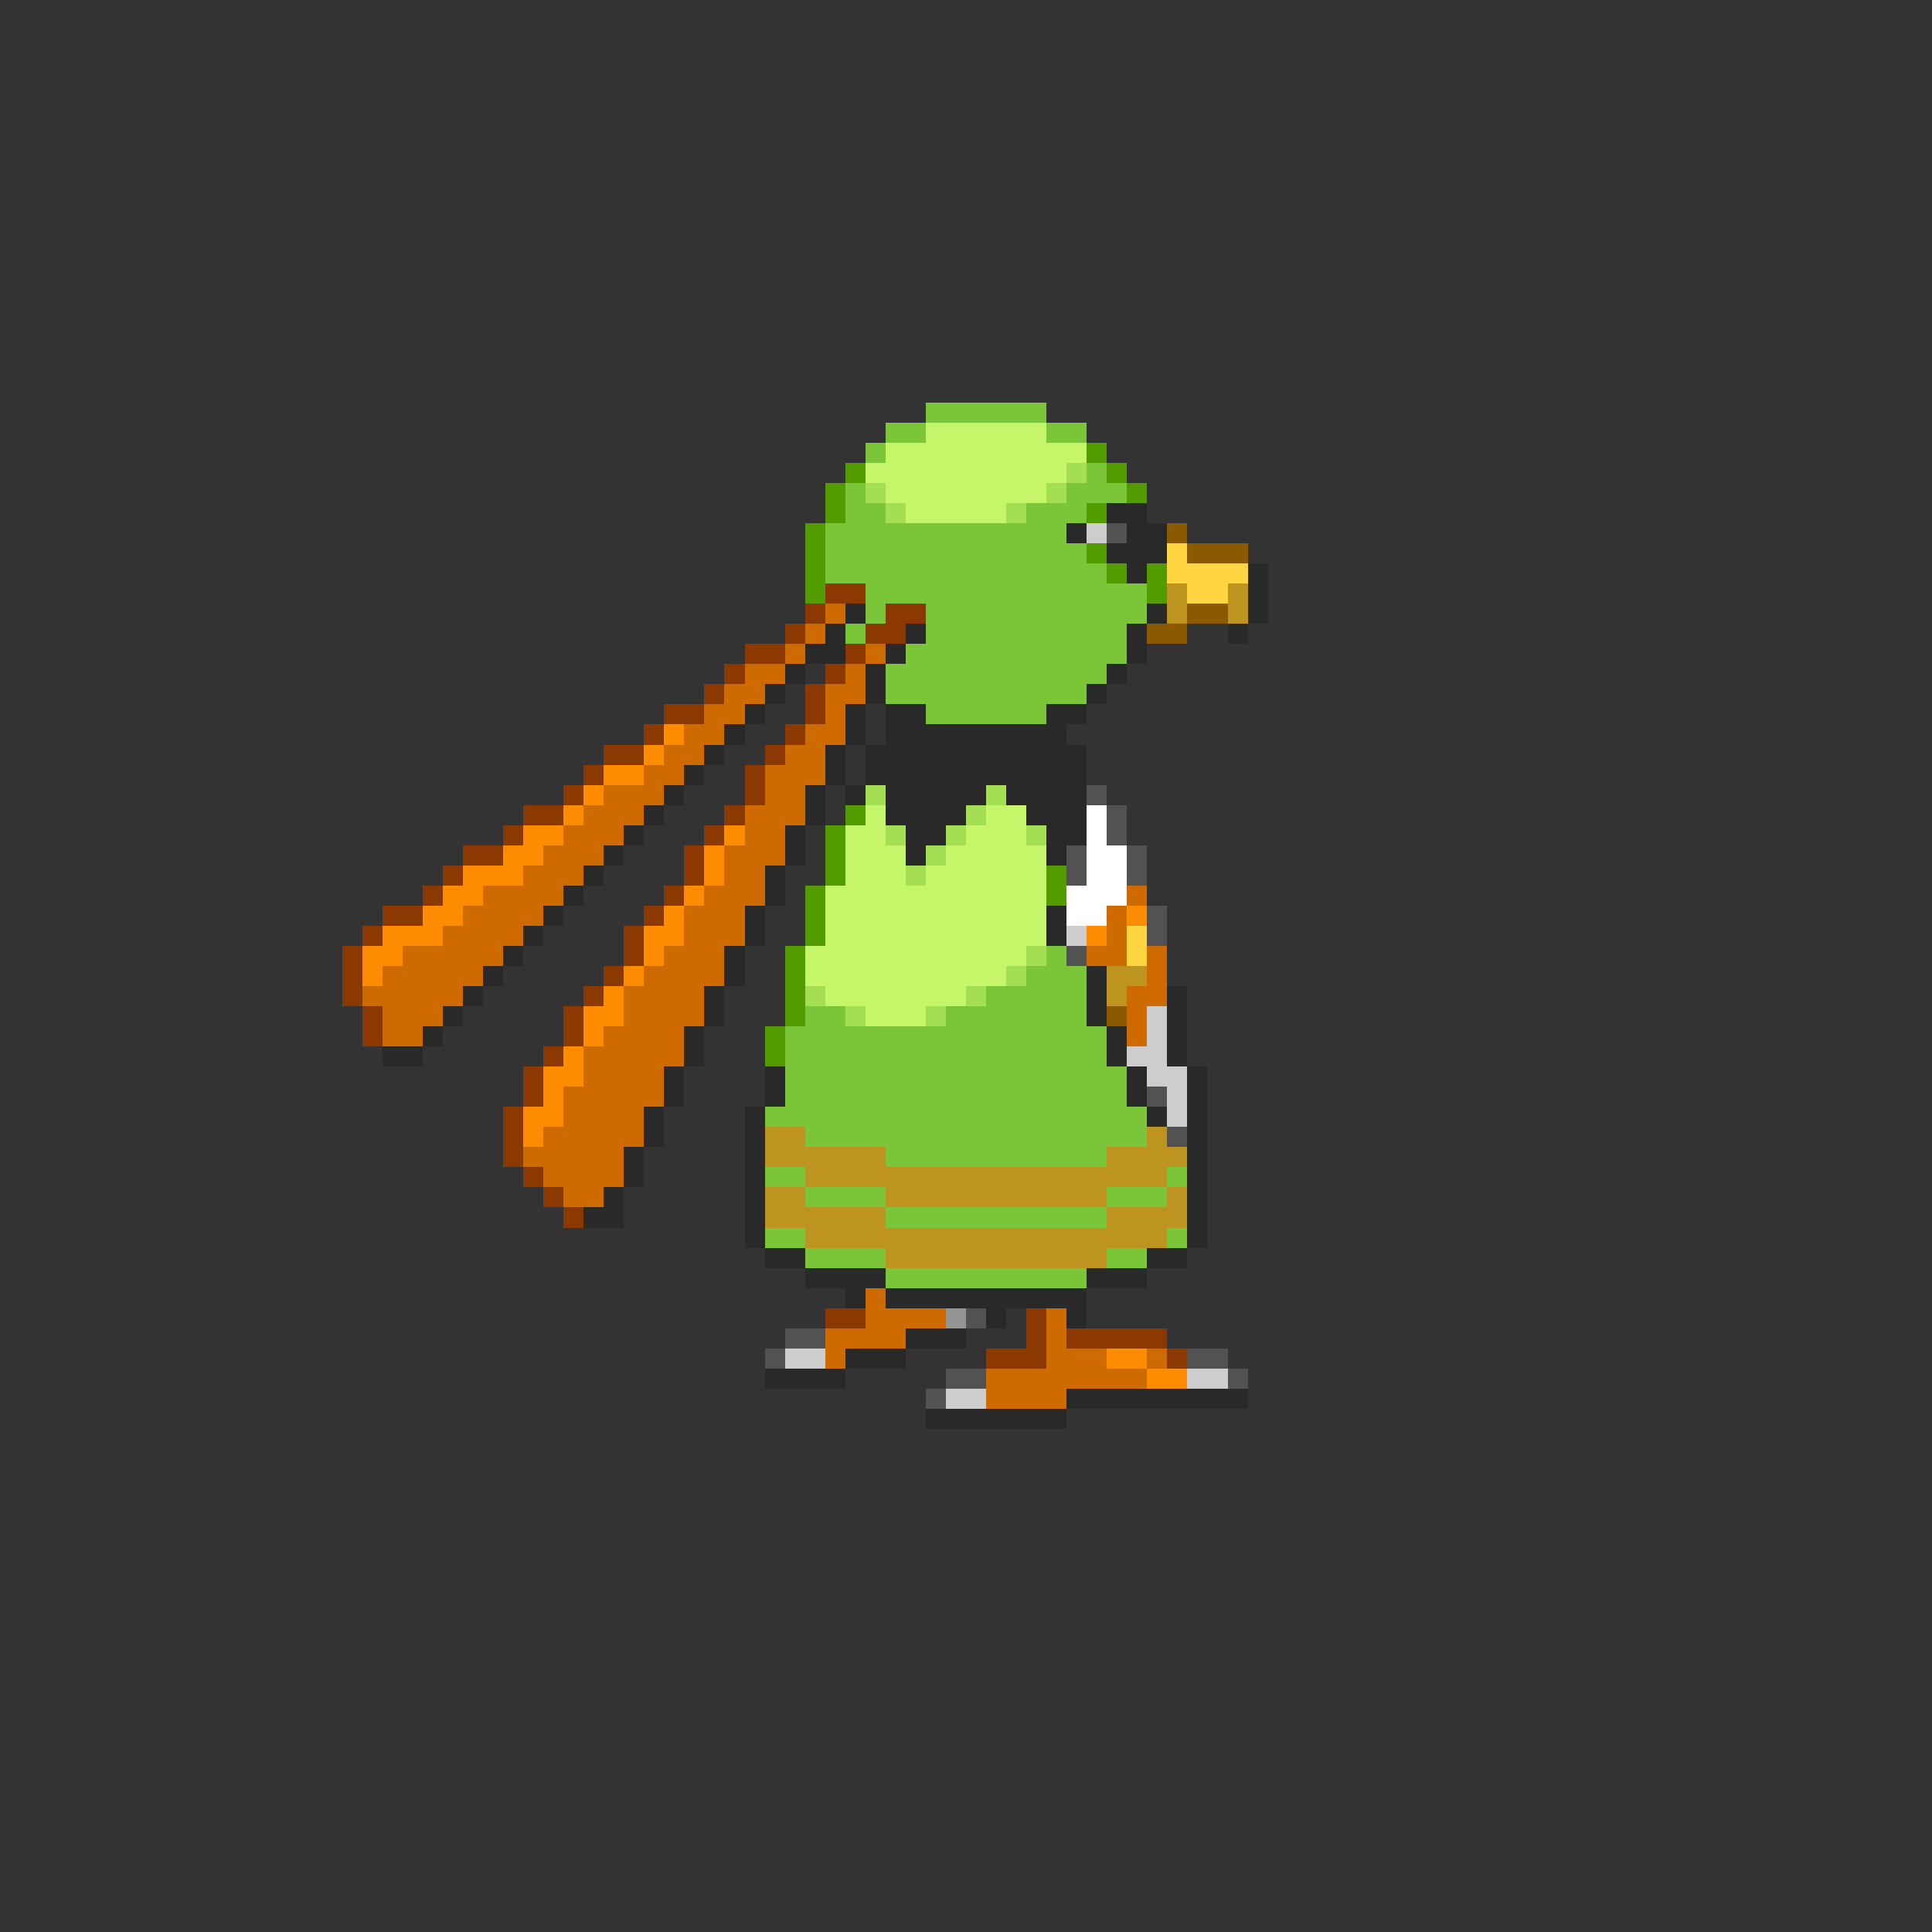 <svg xmlns="http://www.w3.org/2000/svg" viewBox="0 -0.5 96 96" shape-rendering="crispEdges">
<rect x="0" y="-0.5" width="96" height="96" fill="#333333" stroke="none"/>
<path stroke="#7bc539" d="M46 20h6M44 21h2M52 21h2M43 22h1M54 23h1M42 24h1M53 24h3M42 25h2M51 25h3M41 26h12M41 27h13M41 28h14M43 29h14M43 30h1M46 30h11M42 31h1M46 31h10M45 32h11M44 33h11M44 34h10M46 35h6M52 47h1M51 48h3M49 49h5M40 50h2M47 50h7M39 51h16M39 52h16M39 53h17M39 54h17M38 55h19M40 56h17M44 57h11M38 58h2M58 58h1M40 59h4M55 59h3M44 60h11M38 61h2M58 61h1M40 62h4M55 62h2M44 63h10" />
<path stroke="#c5f66a" d="M46 21h6M44 22h10M43 23h10M44 24h8M45 25h5M43 40h1M49 40h2M42 41h2M48 41h3M42 42h3M47 42h5M42 43h3M46 43h6M41 44h11M41 45h11M41 46h11M40 47h11M40 48h10M41 49h7M43 50h3" />
<path stroke="#529c00" d="M54 22h1M42 23h1M55 23h1M41 24h1M56 24h1M41 25h1M54 25h1M40 26h1M40 27h1M54 27h1M40 28h1M55 28h1M57 28h1M40 29h1M57 29h1M42 40h1M41 41h1M41 42h1M41 43h1M52 43h1M40 44h1M52 44h1M40 45h1M40 46h1M39 47h1M39 48h1M39 49h1M39 50h1M38 51h1M38 52h1" />
<path stroke="#a4de52" d="M53 23h1M43 24h1M52 24h1M44 25h1M50 25h1M43 39h1M49 39h1M48 40h1M44 41h1M47 41h1M51 41h1M46 42h1M45 43h1M51 47h1M50 48h1M40 49h1M48 49h1M42 50h1M46 50h1" />
<path stroke="#292929" d="M55 25h2M53 26h1M56 26h2M55 27h3M56 28h1M62 28h1M62 29h1M42 30h1M57 30h1M62 30h1M41 31h1M45 31h1M56 31h1M61 31h1M40 32h2M44 32h1M56 32h1M39 33h1M43 33h1M55 33h1M38 34h1M43 34h1M54 34h1M37 35h1M42 35h1M44 35h2M52 35h2M36 36h1M42 36h1M44 36h9M35 37h1M41 37h1M43 37h11M34 38h1M41 38h1M43 38h11M33 39h1M40 39h1M42 39h1M44 39h5M50 39h4M32 40h1M40 40h1M44 40h4M51 40h3M31 41h1M39 41h1M45 41h2M52 41h2M30 42h1M39 42h1M45 42h1M52 42h1M29 43h1M38 43h1M28 44h1M38 44h1M27 45h1M37 45h1M52 45h1M26 46h1M37 46h1M52 46h1M25 47h1M36 47h1M24 48h1M36 48h1M54 48h1M23 49h1M35 49h1M54 49h1M58 49h1M22 50h1M35 50h1M54 50h1M58 50h1M21 51h1M34 51h1M55 51h1M58 51h1M19 52h2M34 52h1M55 52h1M58 52h1M33 53h1M38 53h1M56 53h1M59 53h1M33 54h1M38 54h1M56 54h1M59 54h1M32 55h1M37 55h1M57 55h1M59 55h1M32 56h1M37 56h1M59 56h1M31 57h1M37 57h1M59 57h1M31 58h1M37 58h1M59 58h1M30 59h1M37 59h1M59 59h1M29 60h2M37 60h1M59 60h1M37 61h1M59 61h1M38 62h2M57 62h2M40 63h4M54 63h3M42 64h1M44 64h10M49 65h1M53 65h1M45 66h3M42 67h3M38 68h4M53 69h9M46 70h7" />
<path stroke="#cdcdcd" d="M54 26h1M53 46h1M57 50h1M57 51h1M56 52h2M57 53h2M58 54h1M58 55h1M39 67h2M59 68h2M47 69h2" />
<path stroke="#525252" d="M55 26h1M54 39h1M55 40h1M55 41h1M53 42h1M56 42h1M53 43h1M56 43h1M57 45h1M57 46h1M53 47h1M57 54h1M58 56h1M48 65h1M39 66h2M38 67h1M59 67h2M47 68h2M61 68h1M46 69h1" />
<path stroke="#8b5a00" d="M58 26h1M59 27h3M59 30h2M57 31h2M55 50h1" />
<path stroke="#ffd541" d="M58 27h1M58 28h4M59 29h2M56 46h1M56 47h1" />
<path stroke="#8b3900" d="M41 29h2M40 30h1M44 30h2M39 31h1M43 31h2M37 32h2M42 32h1M36 33h1M41 33h1M35 34h1M40 34h1M33 35h2M40 35h1M32 36h1M39 36h1M30 37h2M38 37h1M29 38h1M37 38h1M28 39h1M37 39h1M26 40h2M36 40h1M25 41h1M35 41h1M23 42h2M34 42h1M22 43h1M34 43h1M21 44h1M33 44h1M19 45h2M32 45h1M18 46h1M31 46h1M17 47h1M31 47h1M17 48h1M30 48h1M17 49h1M29 49h1M18 50h1M28 50h1M18 51h1M28 51h1M27 52h1M26 53h1M26 54h1M25 55h1M25 56h1M25 57h1M26 58h1M27 59h1M28 60h1M41 65h2M51 65h1M51 66h1M53 66h5M49 67h3M58 67h1" />
<path stroke="#bd9420" d="M58 29h1M61 29h1M58 30h1M61 30h1M55 48h2M55 49h1M38 56h2M57 56h1M38 57h6M55 57h4M40 58h18M38 59h2M44 59h11M58 59h1M38 60h6M55 60h4M40 61h18M44 62h11" />
<path stroke="#cd6a00" d="M41 30h1M40 31h1M39 32h1M43 32h1M37 33h2M42 33h1M36 34h2M41 34h2M35 35h2M41 35h1M34 36h2M40 36h2M33 37h2M39 37h2M32 38h2M38 38h3M30 39h3M38 39h2M29 40h3M37 40h3M28 41h3M37 41h2M27 42h3M36 42h3M26 43h3M36 43h2M24 44h4M35 44h3M56 44h1M23 45h4M34 45h3M55 45h1M22 46h4M34 46h3M55 46h1M20 47h5M33 47h3M54 47h2M57 47h1M19 48h5M32 48h4M57 48h1M18 49h5M31 49h4M56 49h2M19 50h3M31 50h4M56 50h1M19 51h2M30 51h4M56 51h1M29 52h5M29 53h4M28 54h5M28 55h4M27 56h5M26 57h5M27 58h4M28 59h2M43 64h1M43 65h4M52 65h1M41 66h4M52 66h1M41 67h1M52 67h3M57 67h1M49 68h8M49 69h4" />
<path stroke="#ff8b00" d="M33 36h1M32 37h1M30 38h2M29 39h1M28 40h1M26 41h2M36 41h1M25 42h2M35 42h1M23 43h3M35 43h1M22 44h2M34 44h1M21 45h2M33 45h1M56 45h1M19 46h3M32 46h2M54 46h1M18 47h2M32 47h1M18 48h1M31 48h1M30 49h1M29 50h2M29 51h1M28 52h1M27 53h2M27 54h1M26 55h2M26 56h1M55 67h2M57 68h2" />
<path stroke="#ffffff" d="M54 40h1M54 41h1M54 42h2M54 43h2M53 44h3M53 45h2" />
<path stroke="#949494" d="M47 65h1" />
</svg>